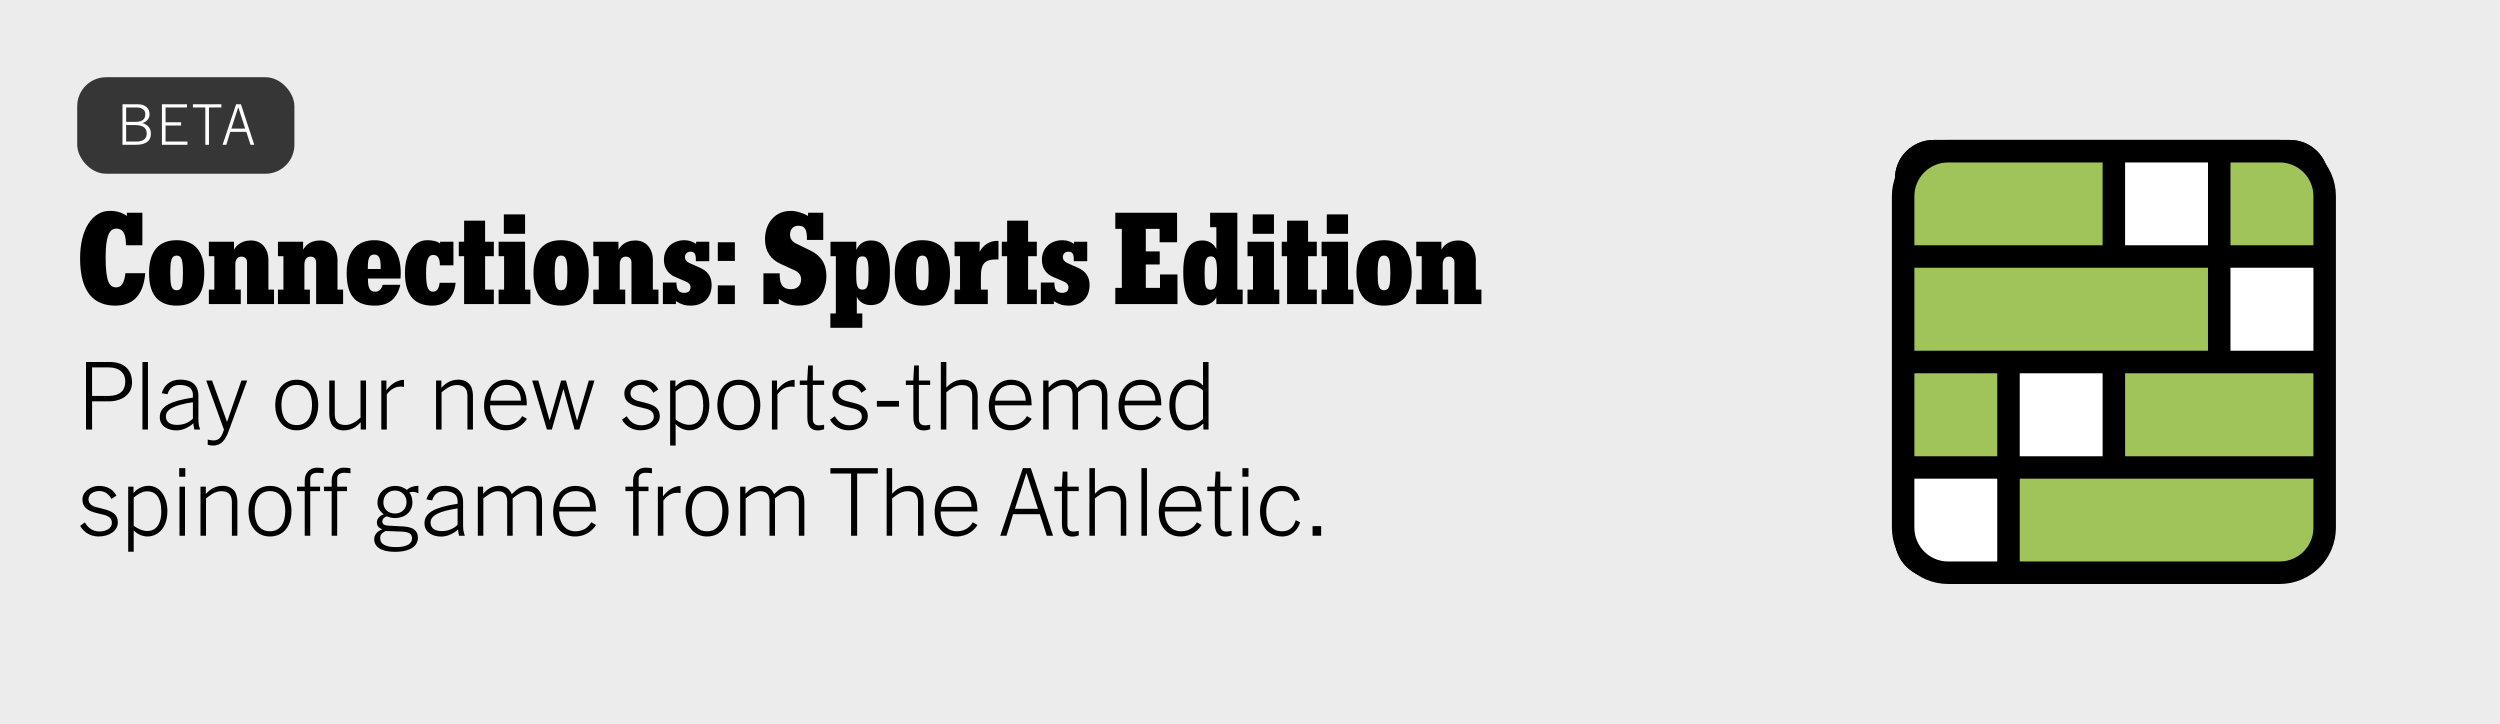 <svg width="518" height="150" viewBox="0 0 518 150" fill="none" xmlns="http://www.w3.org/2000/svg">
<rect width="518" height="150" fill="#ECECEC"/>
<path d="M393.885 37C393.885 33.272 396.907 30.25 400.635 30.25H474.467C478.194 30.25 481.217 33.272 481.217 37V53.801H393.885V37Z" fill="#87AD39" stroke="black" stroke-width="2.5"/>
<rect x="393.885" y="51.81" width="87.332" height="23.551" fill="#87AD39" stroke="black" stroke-width="2.5"/>
<rect x="393.885" y="73.369" width="87.332" height="23.551" fill="#87AD39" stroke="black" stroke-width="2.5"/>
<path d="M393.885 94.929H481.217V111.73C481.217 115.458 478.194 118.48 474.467 118.48H400.635C396.907 118.48 393.885 115.458 393.885 111.73V94.929Z" fill="#87AD39" stroke="black" stroke-width="2.5"/>
<circle cx="451.924" cy="41.576" r="11.326" fill="white" stroke="black" stroke-width="2.5"/>
<circle cx="423.178" cy="85.594" r="11.326" fill="white" stroke="black" stroke-width="2.5"/>
<circle cx="470.789" cy="63.136" r="11.326" fill="white" stroke="black" stroke-width="2.5"/>
<circle cx="405.211" cy="107.154" r="11.326" fill="white" stroke="black" stroke-width="2.5"/>
<path d="M393.885 37C393.885 33.272 396.907 30.25 400.635 30.25H474.466C478.194 30.25 481.216 33.272 481.216 37V53.801H393.885V37Z" fill="#6F9520" stroke="black" stroke-width="2.5"/>
<rect x="393.885" y="51.81" width="87.332" height="23.551" fill="#6F9520" stroke="black" stroke-width="2.5"/>
<rect x="393.885" y="73.369" width="87.332" height="23.551" fill="#6F9520" stroke="black" stroke-width="2.5"/>
<path d="M393.885 94.929H481.216V111.73C481.216 115.458 478.194 118.48 474.466 118.48H400.635C396.907 118.48 393.885 115.458 393.885 111.73V94.929Z" fill="#6F9520" stroke="black" stroke-width="2.5"/>
<circle cx="451.924" cy="41.576" r="11.326" fill="white" stroke="black" stroke-width="2.5"/>
<circle cx="423.178" cy="85.594" r="11.326" fill="white" stroke="black" stroke-width="2.5"/>
<circle cx="470.788" cy="63.136" r="11.326" fill="white" stroke="black" stroke-width="2.5"/>
<circle cx="405.211" cy="107.154" r="11.326" fill="white" stroke="black" stroke-width="2.5"/>
<path d="M472.355 31.329H403.646C398.501 31.329 394.329 35.5 394.329 40.645V109.354C394.329 114.5 398.501 118.671 403.646 118.671H472.355C477.5 118.671 481.671 114.5 481.671 109.354V40.645C481.671 35.5 477.5 31.329 472.355 31.329Z" fill="#A0C35A"/>
<path d="M481.687 53.13H459.871V74.992H481.687V53.13Z" fill="white"/>
<path d="M438.024 74.992H416.161V96.855H438.024V74.992Z" fill="white"/>
<path d="M394.298 96.855H416.161V118.717H403.615C398.475 118.717 394.298 114.54 394.298 109.401V96.855Z" fill="white"/>
<path d="M459.871 31.282H438.008V53.145H459.871V31.282Z" fill="white"/>
<path d="M472.354 29H403.646C397.217 29 392 34.217 392 40.646V109.354C392 115.783 397.217 121 403.646 121H472.354C478.783 121 484 115.783 484 109.354V40.646C484 34.217 478.783 29 472.354 29ZM479.342 40.646V50.816H462.153V33.658H472.354C476.205 33.658 479.342 36.795 479.342 40.646ZM457.495 55.474V72.679H396.658V55.474H457.495ZM440.321 50.816V33.658H457.495V50.816H440.321ZM396.658 77.337H413.832V94.541H396.658V77.337ZM418.49 77.337H435.663V94.541H418.49V77.337ZM440.321 77.337H479.342V94.541H440.321V77.337ZM479.342 72.679H462.153V55.474H479.342V72.679ZM403.646 33.658H435.663V50.816H396.658V40.646C396.658 36.795 399.795 33.658 403.646 33.658ZM396.658 109.354V99.184H413.832V116.342H403.646C399.795 116.342 396.658 113.205 396.658 109.354ZM472.354 116.342H418.49V99.184H479.342V109.354C479.342 113.205 476.205 116.342 472.354 116.342Z" fill="black"/>
<rect x="16" y="16" width="45" height="20" rx="6" fill="#363636"/>
<path d="M31.271 27.66C31.271 28.524 30.948 29.136 30.299 29.532C29.796 29.844 29.076 30 28.151 30H25.38V21.6H28.5C29.303 21.6 29.939 21.804 30.348 22.176C30.791 22.56 30.983 23.1 30.983 23.736C30.983 24.54 30.419 25.236 29.483 25.5C30.732 25.836 31.271 26.676 31.271 27.66ZM30.108 23.7C30.108 22.824 29.532 22.272 28.32 22.272H26.136V25.248H28.151C29.471 25.248 30.108 24.672 30.108 23.7ZM30.407 27.684C30.407 26.556 29.675 25.92 28.079 25.92H26.136V29.328H28.32C29.724 29.328 30.407 28.68 30.407 27.684ZM38.842 29.328V30H33.55V21.6H38.734V22.272H34.306V25.332H37.522V26.004H34.306V29.328H38.842ZM45.867 21.6V22.272H43.3V30H42.544V22.272H39.975V21.6H45.867ZM49.92 21.6L52.68 30H51.9L51.036 27.324H47.712L46.896 30H46.116L48.924 21.6H49.92ZM47.94 26.652H50.808L49.368 22.212L47.94 26.652Z" fill="white"/>
<path d="M25.99 56.601H30.094C29.689 61.677 27.07 63.324 23.884 63.324C19.618 63.324 16.594 60.732 16.594 53.523C16.594 47.34 19.24 43.695 22.723 43.695C24.127 43.695 25.261 43.992 26.287 44.748V44.073H29.5V50.823H26.098C26.098 48.879 25.747 47.367 24.073 47.367C22.615 47.367 21.886 49.041 21.886 53.334C21.886 58.464 22.696 59.544 24.1 59.544C25.126 59.544 25.774 58.626 25.99 56.601ZM36.605 49.77C40.223 49.77 42.329 51.93 42.329 56.574C42.329 61.407 40.142 63.324 36.605 63.324C33.068 63.324 30.881 61.38 30.881 56.574C30.881 51.93 33.014 49.77 36.605 49.77ZM36.605 60.138C37.82 60.138 37.901 58.815 37.901 56.52C37.901 53.901 37.658 52.956 36.605 52.956C35.552 52.956 35.282 53.901 35.282 56.52C35.282 58.815 35.39 60.138 36.605 60.138ZM56.776 60.003V63H51.187V54.387C51.187 53.685 50.782 53.172 50.026 53.172C49.189 53.172 48.757 53.82 48.757 54.819V60.003H49.891V63H43.276V60.003H44.41V53.091H43.276V50.094H48.487V51.714C48.838 51.147 49.756 49.824 51.97 49.824C54.319 49.824 55.615 51.633 55.615 53.874V60.003H56.776ZM71.093 60.003V63H65.504V54.387C65.504 53.685 65.099 53.172 64.343 53.172C63.506 53.172 63.074 53.82 63.074 54.819V60.003H64.208V63H57.593V60.003H58.727V53.091H57.593V50.094H62.804V51.714C63.155 51.147 64.073 49.824 66.287 49.824C68.636 49.824 69.932 51.633 69.932 53.874V60.003H71.093ZM77.553 49.77C80.659 49.77 83.034 51.606 83.034 56.628C83.034 56.952 83.007 57.384 82.981 57.708H76.231C76.231 59.76 76.662 60.435 77.743 60.435C78.525 60.435 79.038 59.976 79.281 59.004H82.954C82.251 61.947 80.496 63.324 77.716 63.324C74.151 63.324 71.829 61.839 71.829 56.547C71.829 51.552 74.502 49.77 77.553 49.77ZM76.204 55.737H78.876V55.386C78.876 53.847 78.688 52.74 77.553 52.74C76.231 52.74 76.231 54.144 76.204 55.737ZM91.088 58.599H94.409C94.085 61.758 92.195 63.324 89.549 63.324C86.228 63.324 83.906 61.542 83.906 56.547C83.906 52.281 85.823 49.77 88.55 49.77C89.549 49.77 90.602 49.959 91.196 50.472L91.169 50.094H93.95V54.981H91.142C91.142 53.766 90.872 52.821 89.738 52.821C88.739 52.821 88.28 53.874 88.28 56.547C88.28 59.76 88.793 60.435 89.765 60.435C90.44 60.435 90.953 59.868 91.088 58.599ZM102.323 60.003V63H96.167V53.091H95.06V50.094H96.167V45.72H100.514V50.094H102.323V53.091H100.514V60.003H102.323ZM108.795 44.424V48.447H104.394V44.424H108.795ZM109.902 60.003V63H103.314V60.003H104.448V53.091H103.314V50.094H108.795V60.003H109.902ZM116.26 49.77C119.878 49.77 121.984 51.93 121.984 56.574C121.984 61.407 119.797 63.324 116.26 63.324C112.723 63.324 110.536 61.38 110.536 56.574C110.536 51.93 112.669 49.77 116.26 49.77ZM116.26 60.138C117.475 60.138 117.556 58.815 117.556 56.52C117.556 53.901 117.313 52.956 116.26 52.956C115.207 52.956 114.937 53.901 114.937 56.52C114.937 58.815 115.045 60.138 116.26 60.138ZM136.431 60.003V63H130.842V54.387C130.842 53.685 130.437 53.172 129.681 53.172C128.844 53.172 128.412 53.82 128.412 54.819V60.003H129.546V63H122.931V60.003H124.065V53.091H122.931V50.094H128.142V51.714C128.493 51.147 129.411 49.824 131.625 49.824C133.974 49.824 135.27 51.633 135.27 53.874V60.003H136.431ZM145.018 55.467C146.503 56.115 147.448 57.222 147.448 59.031C147.448 61.785 145.666 63.324 143.101 63.324C141.94 63.324 141.13 63.081 140.05 62.406V63H137.35V58.545H140.158C140.158 59.814 140.455 60.678 141.778 60.678C142.426 60.678 143.074 60.408 143.074 59.544C143.074 58.923 142.669 58.572 142.102 58.329L139.834 57.357C138.403 56.736 137.566 55.494 137.566 53.847C137.566 51.39 139.375 49.77 141.805 49.77C142.75 49.77 143.479 50.04 144.235 50.526V50.094H146.962V54.117H144.181C144.181 53.226 144.235 52.146 143.074 52.146C142.426 52.146 141.913 52.578 141.913 53.28C141.913 53.847 142.291 54.252 142.885 54.522L145.018 55.467ZM152.266 50.202V54.063H148.729V50.202H152.266ZM152.266 59.139V63H148.729V59.139H152.266ZM167.85 51.876C170.064 52.956 171.225 54.603 171.225 57.222C171.225 60.813 169.065 63.324 165.528 63.324C163.827 63.324 162.828 62.919 161.37 61.947V63H158.184V56.628H161.559C161.505 58.383 161.829 59.922 163.881 59.922C165.177 59.922 165.987 59.139 165.987 57.87C165.987 56.898 165.393 56.331 164.475 55.926L161.748 54.684C159.75 53.766 158.508 52.146 158.508 49.581C158.508 46.152 160.668 43.695 163.8 43.695C164.988 43.695 166.338 44.1 167.418 44.748L167.445 44.073H170.577V49.716H167.202C167.202 47.88 166.986 46.773 165.393 46.773C164.367 46.773 163.692 47.502 163.692 48.609C163.692 49.5 164.178 50.094 164.961 50.472L167.85 51.876ZM180.422 49.824C182.555 49.824 184.391 50.985 184.391 56.331C184.391 61.974 182.636 63.216 180.341 63.216C179.018 63.216 177.884 62.406 177.533 61.488V64.944H178.667V67.914H172.052V64.944H173.186V53.091H172.079V50.094H177.425V51.768C178.1 50.337 179.261 49.824 180.422 49.824ZM178.694 60.003C179.909 60.003 179.963 58.788 179.963 56.547C179.963 53.982 179.72 53.118 178.667 53.118C177.614 53.118 177.398 53.982 177.398 56.547C177.398 58.788 177.479 60.003 178.694 60.003ZM191.117 49.77C194.735 49.77 196.841 51.93 196.841 56.574C196.841 61.407 194.654 63.324 191.117 63.324C187.58 63.324 185.393 61.38 185.393 56.574C185.393 51.93 187.526 49.77 191.117 49.77ZM191.117 60.138C192.332 60.138 192.413 58.815 192.413 56.52C192.413 53.901 192.17 52.956 191.117 52.956C190.064 52.956 189.794 53.901 189.794 56.52C189.794 58.815 189.902 60.138 191.117 60.138ZM206.886 49.905V53.766C204.132 53.658 203.241 54.468 203.241 57.33V60.003H204.672V63H197.787V60.003H198.921V53.091H197.787V50.094H202.998L202.971 52.173C203.7 50.823 204.996 49.905 206.589 49.905H206.886ZM214.832 60.003V63H208.676V53.091H207.569V50.094H208.676V45.72H213.023V50.094H214.832V53.091H213.023V60.003H214.832ZM223.329 55.467C224.814 56.115 225.759 57.222 225.759 59.031C225.759 61.785 223.977 63.324 221.412 63.324C220.251 63.324 219.441 63.081 218.361 62.406V63H215.661V58.545H218.469C218.469 59.814 218.766 60.678 220.089 60.678C220.737 60.678 221.385 60.408 221.385 59.544C221.385 58.923 220.98 58.572 220.413 58.329L218.145 57.357C216.714 56.736 215.877 55.494 215.877 53.847C215.877 51.39 217.686 49.77 220.116 49.77C221.061 49.77 221.79 50.04 222.546 50.526V50.094H225.273V54.117H222.492C222.492 53.226 222.546 52.146 221.385 52.146C220.737 52.146 220.224 52.578 220.224 53.28C220.224 53.847 220.602 54.252 221.196 54.522L223.329 55.467ZM243.97 56.871V63H231.091V59.652H232.441V47.421H231.091V44.073H243.889V50.202H240.271V47.421H237.409V52.092H240.298V54.792H237.409V59.652H240.352V56.871H243.97ZM257.483 60.003V63H252.029V61.542C251.678 62.46 250.49 63.27 249.14 63.27C246.872 63.27 245.171 61.974 245.171 56.331C245.171 50.985 247.034 49.824 249.14 49.824C250.274 49.824 251.354 50.283 252.029 51.579V47.07H250.733V44.073H256.376V60.003H257.483ZM250.868 60.03C252.083 60.03 252.164 58.815 252.164 56.574C252.164 54.009 251.921 53.118 250.895 53.118C249.842 53.118 249.599 54.009 249.599 56.574C249.599 58.815 249.626 60.03 250.868 60.03ZM263.966 44.424V48.447H259.565V44.424H263.966ZM265.073 60.003V63H258.485V60.003H259.619V53.091H258.485V50.094H263.966V60.003H265.073ZM272.84 60.003V63H266.684V53.091H265.577V50.094H266.684V45.72H271.031V50.094H272.84V53.091H271.031V60.003H272.84ZM279.311 44.424V48.447H274.91V44.424H279.311ZM280.418 60.003V63H273.83V60.003H274.964V53.091H273.83V50.094H279.311V60.003H280.418ZM286.777 49.77C290.395 49.77 292.501 51.93 292.501 56.574C292.501 61.407 290.314 63.324 286.777 63.324C283.24 63.324 281.053 61.38 281.053 56.574C281.053 51.93 283.186 49.77 286.777 49.77ZM286.777 60.138C287.992 60.138 288.073 58.815 288.073 56.52C288.073 53.901 287.83 52.956 286.777 52.956C285.724 52.956 285.454 53.901 285.454 56.52C285.454 58.815 285.562 60.138 286.777 60.138ZM306.948 60.003V63H301.359V54.387C301.359 53.685 300.954 53.172 300.198 53.172C299.361 53.172 298.929 53.82 298.929 54.819V60.003H300.063V63H293.448V60.003H294.582V53.091H293.448V50.094H298.659V51.714C299.01 51.147 299.928 49.824 302.142 49.824C304.491 49.824 305.787 51.633 305.787 53.874V60.003H306.948Z" fill="black"/>
<path d="M27.36 79.28C27.36 80.42 26.9 81.38 26.04 82.08C25.22 82.74 24.02 83.16 22.52 83.16H19.08V89H17.82V75H22.66C24.12 75 25.26 75.36 26.06 76.04C26.88 76.76 27.36 77.84 27.36 79.28ZM25.96 79C25.96 77.4 24.88 76.12 22.44 76.12H19.08V82.04H22.42C24.82 82.04 25.96 80.96 25.96 79ZM30.655 75V89H29.515V75H30.655ZM41.449 88.9V89H40.269C40.249 88.76 40.089 88.26 40.069 87.7C39.189 88.52 37.869 89.18 36.569 89.18C34.789 89.18 33.109 88.3 33.109 86.46C33.109 84.12 35.389 83.1 39.969 82.38V81.76C39.969 80.62 39.149 79.76 37.209 79.76C35.449 79.76 34.889 81.02 34.709 81.68L33.509 81.48C33.989 79.84 35.249 78.66 37.309 78.66C38.929 78.66 39.949 79.14 40.509 79.9C40.889 80.42 41.109 81.12 41.109 82.02V86.88C41.109 88.04 41.309 88.52 41.449 88.9ZM39.969 86.74V83.34C36.169 83.9 34.369 84.82 34.369 86.24C34.369 87.22 34.949 88.04 36.669 88.04C38.029 88.04 39.069 87.6 39.969 86.74ZM50.022 78.84H51.222L47.402 89.26C46.662 91.3 45.782 92.32 44.142 92.32C43.782 92.32 43.462 92.28 43.042 92.16V91.08C43.582 91.18 43.862 91.26 44.182 91.26C45.442 91.26 45.902 90.58 46.402 89.02L42.722 78.84H43.942L47.042 87.42L50.022 78.84ZM65.935 83.9C65.935 87.1 64.195 89.16 61.475 89.16C58.835 89.16 57.035 87.1 57.035 83.9C57.035 81.04 58.575 78.68 61.475 78.68C64.235 78.68 65.935 80.76 65.935 83.9ZM64.655 83.88C64.655 81.78 63.835 79.76 61.475 79.76C59.235 79.76 58.315 81.58 58.315 83.88C58.315 86.3 59.255 88.08 61.475 88.08C63.695 88.08 64.655 86.28 64.655 83.88ZM75.842 78.84V89H74.742V87.5C74.122 88.14 73.082 89.18 71.182 89.18C69.822 89.18 68.902 88.44 68.582 87.64C68.322 87 68.222 86.4 68.222 85.74V78.84H69.362V85.8C69.362 87.18 69.922 88.06 71.562 88.06C73.002 88.06 74.102 87.06 74.702 86.54V78.84H75.842ZM83.706 78.7V80.16H83.646C83.226 80.1 83.146 80.1 82.986 80.1C81.386 80.1 80.446 81.32 80.146 81.72V89H79.006V78.84H80.066V80.86C80.686 79.96 82.046 78.7 83.706 78.7ZM97.993 82.1V89H96.853V82.04C96.853 80.66 96.293 79.78 94.653 79.78C93.193 79.78 92.093 80.82 91.493 81.28V89H90.353V78.84H91.453V80.34C92.073 79.7 93.133 78.66 94.993 78.66C96.373 78.66 97.313 79.4 97.653 80.2C97.913 80.84 97.993 81.44 97.993 82.1ZM108.197 86.22L109.177 86.78C108.537 87.8 107.157 89.16 104.817 89.16C102.097 89.16 100.297 87.1 100.297 84.1C100.297 81.2 101.997 78.68 104.877 78.68C106.457 78.68 107.697 79.3 108.417 80.54C108.877 81.32 109.157 82.44 109.157 83.84V83.98H101.537C101.537 86.54 102.897 88.08 104.917 88.08C106.837 88.08 107.737 86.98 108.197 86.22ZM101.617 83.02H107.937C107.917 81.28 107.097 79.76 104.997 79.76C102.517 79.76 101.637 81.7 101.617 83.02ZM122.004 78.84H123.184L120.024 89H119.044L116.744 80.58L114.344 89H113.324L110.264 78.84H111.544L113.884 87.1L116.264 78.84H117.264L119.564 87.2L122.004 78.84ZM136.705 86.22C136.705 88.06 134.825 89.16 132.725 89.16C131.185 89.16 129.705 88.42 128.885 86.96L129.865 86.24C130.405 87.16 131.285 88.12 132.905 88.12C133.985 88.12 135.465 87.66 135.465 86.32C135.465 85.42 134.885 84.98 133.925 84.7C133.445 84.56 132.425 84.36 131.705 84.14C129.905 83.58 129.365 82.68 129.365 81.48C129.365 80.66 129.805 79.94 130.425 79.48C131.105 78.96 131.965 78.68 132.785 78.68C134.265 78.68 135.645 79.24 136.405 80.7L135.365 81.38C135.005 80.62 134.125 79.74 132.905 79.74C131.805 79.74 130.625 80.26 130.625 81.48C130.625 82.3 131.265 82.8 132.065 83.04C132.345 83.12 133.025 83.3 133.645 83.44C135.525 83.9 136.705 84.58 136.705 86.22ZM146.97 83.88C146.97 87.68 144.71 89.16 142.85 89.16C141.85 89.16 140.75 88.7 139.99 87.9V92.32H138.85V78.84H139.95V80.14C140.77 79.2 141.85 78.66 143.09 78.66C145.51 78.66 146.97 81.1 146.97 83.88ZM145.71 84C145.71 81.08 144.55 79.8 142.77 79.8C141.73 79.8 140.75 80.48 139.99 81.1V86.94C140.67 87.44 141.71 88.02 142.79 88.02C144.93 88.02 145.71 86.12 145.71 84ZM157.536 83.9C157.536 87.1 155.796 89.16 153.076 89.16C150.436 89.16 148.636 87.1 148.636 83.9C148.636 81.04 150.176 78.68 153.076 78.68C155.836 78.68 157.536 80.76 157.536 83.9ZM156.256 83.88C156.256 81.78 155.436 79.76 153.076 79.76C150.836 79.76 149.916 81.58 149.916 83.88C149.916 86.3 150.856 88.08 153.076 88.08C155.296 88.08 156.256 86.28 156.256 83.88ZM164.643 78.7V80.16H164.583C164.163 80.1 164.083 80.1 163.923 80.1C162.323 80.1 161.383 81.32 161.083 81.72V89H159.943V78.84H161.003V80.86C161.623 79.96 162.983 78.7 164.643 78.7ZM170.758 88V88.94C170.258 89.1 169.878 89.18 169.438 89.18C168.338 89.18 167.278 88.68 167.278 86.5C167.278 83.9 167.278 81.42 167.278 79.76H165.718V78.84H167.258L167.438 75.72H168.418V78.84H170.758V79.76H168.418V86.82C168.418 87.98 169.178 88.14 169.718 88.14C169.918 88.14 170.518 88.06 170.758 88ZM179.811 86.22C179.811 88.06 177.931 89.16 175.831 89.16C174.291 89.16 172.811 88.42 171.991 86.96L172.971 86.24C173.511 87.16 174.391 88.12 176.011 88.12C177.091 88.12 178.571 87.66 178.571 86.32C178.571 85.42 177.991 84.98 177.031 84.7C176.551 84.56 175.531 84.36 174.811 84.14C173.011 83.58 172.471 82.68 172.471 81.48C172.471 80.66 172.911 79.94 173.531 79.48C174.211 78.96 175.071 78.68 175.891 78.68C177.371 78.68 178.751 79.24 179.511 80.7L178.471 81.38C178.111 80.62 177.231 79.74 176.011 79.74C174.911 79.74 173.731 80.26 173.731 81.48C173.731 82.3 174.371 82.8 175.171 83.04C175.451 83.12 176.131 83.3 176.751 83.44C178.631 83.9 179.811 84.58 179.811 86.22ZM186.271 83.08V84.26H181.691V83.08H186.271ZM192.73 88V88.94C192.23 89.1 191.85 89.18 191.41 89.18C190.31 89.18 189.25 88.68 189.25 86.5C189.25 83.9 189.25 81.42 189.25 79.76H187.69V78.84H189.23L189.41 75.72H190.39V78.84H192.73V79.76H190.39V86.82C190.39 87.98 191.15 88.14 191.69 88.14C191.89 88.14 192.49 88.06 192.73 88ZM202.583 82.1V89H201.443V82.04C201.443 80.66 200.883 79.78 199.243 79.78C197.783 79.78 196.663 80.84 196.083 81.28V89H194.943V75H196.083V80.3C196.703 79.66 197.723 78.66 199.583 78.66C200.963 78.66 201.903 79.4 202.243 80.2C202.503 80.84 202.583 81.44 202.583 82.1ZM212.786 86.22L213.766 86.78C213.126 87.8 211.746 89.16 209.406 89.16C206.686 89.16 204.886 87.1 204.886 84.1C204.886 81.2 206.586 78.68 209.466 78.68C211.046 78.68 212.286 79.3 213.006 80.54C213.466 81.32 213.746 82.44 213.746 83.84V83.98H206.126C206.126 86.54 207.486 88.08 209.506 88.08C211.426 88.08 212.326 86.98 212.786 86.22ZM206.206 83.02H212.526C212.506 81.28 211.686 79.76 209.586 79.76C207.106 79.76 206.226 81.7 206.206 83.02ZM229.454 82.04V89H228.314V81.86C228.314 80.68 227.814 79.78 226.354 79.78C225.174 79.78 223.974 80.78 223.374 81.26V89H222.234V81.86C222.234 80.66 221.794 79.78 220.274 79.78C219.114 79.78 217.814 80.86 217.294 81.28V89H216.154V78.84H217.254V80.3C217.874 79.64 218.834 78.66 220.554 78.66C221.874 78.66 222.694 79.3 223.194 80.38C224.034 79.58 224.894 78.66 226.634 78.66C227.914 78.66 228.814 79.38 229.154 80.18C229.414 80.8 229.454 81.44 229.454 82.04ZM239.661 86.22L240.641 86.78C240.001 87.8 238.621 89.16 236.281 89.16C233.561 89.16 231.761 87.1 231.761 84.1C231.761 81.2 233.461 78.68 236.341 78.68C237.921 78.68 239.161 79.3 239.881 80.54C240.341 81.32 240.621 82.44 240.621 83.84V83.98H233.001C233.001 86.54 234.361 88.08 236.381 88.08C238.301 88.08 239.201 86.98 239.661 86.22ZM233.081 83.02H239.401C239.381 81.28 238.561 79.76 236.461 79.76C233.981 79.76 233.101 81.7 233.081 83.02ZM250.409 75V89H249.329V87.76C248.509 88.52 247.529 89.18 246.209 89.18C243.669 89.18 242.289 86.76 242.289 83.92C242.289 80.1 244.649 78.66 246.469 78.66C247.629 78.66 248.569 79.1 249.269 79.9V75H250.409ZM249.269 86.82V80.88C248.569 80.34 247.709 79.8 246.569 79.8C244.329 79.8 243.549 81.82 243.549 83.88C243.549 86.88 244.849 88.04 246.489 88.04C247.589 88.04 248.509 87.5 249.269 86.82ZM24.42 108.22C24.42 110.06 22.54 111.16 20.44 111.16C18.9 111.16 17.42 110.42 16.6 108.96L17.58 108.24C18.12 109.16 19 110.12 20.62 110.12C21.7 110.12 23.18 109.66 23.18 108.32C23.18 107.42 22.6 106.98 21.64 106.7C21.16 106.56 20.14 106.36 19.42 106.14C17.62 105.58 17.08 104.68 17.08 103.48C17.08 102.66 17.52 101.94 18.14 101.48C18.82 100.96 19.68 100.68 20.5 100.68C21.98 100.68 23.36 101.24 24.12 102.7L23.08 103.38C22.72 102.62 21.84 101.74 20.62 101.74C19.52 101.74 18.34 102.26 18.34 103.48C18.34 104.3 18.98 104.8 19.78 105.04C20.06 105.12 20.74 105.3 21.36 105.44C23.24 105.9 24.42 106.58 24.42 108.22ZM34.684 105.88C34.684 109.68 32.424 111.16 30.564 111.16C29.564 111.16 28.464 110.7 27.704 109.9V114.32H26.564V100.84H27.664V102.14C28.484 101.2 29.564 100.66 30.804 100.66C33.224 100.66 34.684 103.1 34.684 105.88ZM33.424 106C33.424 103.08 32.264 101.8 30.484 101.8C29.444 101.8 28.464 102.48 27.704 103.1V108.94C28.384 109.44 29.424 110.02 30.504 110.02C32.644 110.02 33.424 108.12 33.424 106ZM38.391 97V98.78H37.131V97H38.391ZM38.331 100.84V111H37.191V100.84H38.331ZM49.185 104.1V111H48.045V104.04C48.045 102.66 47.485 101.78 45.845 101.78C44.385 101.78 43.285 102.82 42.685 103.28V111H41.545V100.84H42.645V102.34C43.265 101.7 44.325 100.66 46.185 100.66C47.565 100.66 48.505 101.4 48.845 102.2C49.105 102.84 49.185 103.44 49.185 104.1ZM60.388 105.9C60.388 109.1 58.648 111.16 55.928 111.16C53.288 111.16 51.488 109.1 51.488 105.9C51.488 103.04 53.028 100.68 55.928 100.68C58.688 100.68 60.388 102.76 60.388 105.9ZM59.108 105.88C59.108 103.78 58.288 101.76 55.928 101.76C53.688 101.76 52.768 103.58 52.768 105.88C52.768 108.3 53.708 110.08 55.928 110.08C58.148 110.08 59.108 108.28 59.108 105.88ZM67.038 97.02V98.06C66.718 98.02 66.158 97.96 65.818 97.96C64.938 97.96 64.278 98.24 64.278 99.16V100.84H66.318V101.76H64.278V111H63.138V101.76H61.538V100.84H63.138V99.52C63.138 98.82 63.378 98.22 63.718 97.8C64.198 97.2 64.918 96.9 65.578 96.9C65.998 96.9 66.558 96.94 67.038 97.02ZM72.624 97.02V98.06C72.304 98.02 71.744 97.96 71.404 97.96C70.524 97.96 69.864 98.24 69.864 99.16V100.84H71.904V101.76H69.864V111H68.724V101.76H67.124V100.84H68.724V99.52C68.724 98.82 68.964 98.22 69.304 97.8C69.784 97.2 70.504 96.9 71.164 96.9C71.584 96.9 72.144 96.94 72.624 97.02ZM86.693 100.66V102.18H86.573C86.253 101.98 85.853 101.92 85.473 101.92C85.273 101.92 84.913 101.98 84.813 102C85.193 102.54 85.453 103.24 85.453 104.1C85.453 105.98 84.013 107.34 81.773 107.34C81.173 107.34 80.633 107.18 80.173 106.98C79.453 107.22 79.213 107.64 79.213 108.04C79.213 108.7 79.773 108.88 80.553 108.92L83.533 109.08C85.693 109.2 86.593 110 86.593 111.42C86.593 113.04 85.133 114.34 81.813 114.34C78.793 114.34 77.533 113.18 77.533 111.74C77.533 110.86 78.113 110.06 79.213 109.68C78.393 109.34 78.093 108.92 78.093 108.24C78.093 107.64 78.433 106.96 79.513 106.54C78.653 105.92 78.213 105.18 78.213 104.16C78.213 102.22 79.733 100.68 81.973 100.68C82.733 100.68 83.633 100.96 84.313 101.5C84.953 100.92 85.773 100.66 86.693 100.66ZM84.233 104.06C84.233 102.66 83.253 101.64 81.833 101.64C80.413 101.64 79.433 102.7 79.433 104.1C79.433 105.46 80.393 106.4 81.833 106.4C83.273 106.4 84.233 105.42 84.233 104.06ZM85.373 111.56C85.373 110.62 84.833 110.2 83.073 110.14L79.893 110.02C79.113 110.4 78.773 110.82 78.773 111.5C78.773 112.68 79.793 113.36 82.073 113.36C84.353 113.36 85.373 112.62 85.373 111.56ZM96.293 110.9V111H95.113C95.093 110.76 94.933 110.26 94.913 109.7C94.033 110.52 92.713 111.18 91.413 111.18C89.633 111.18 87.953 110.3 87.953 108.46C87.953 106.12 90.233 105.1 94.813 104.38V103.76C94.813 102.62 93.993 101.76 92.053 101.76C90.293 101.76 89.733 103.02 89.553 103.68L88.353 103.48C88.833 101.84 90.093 100.66 92.153 100.66C93.773 100.66 94.793 101.14 95.353 101.9C95.733 102.42 95.953 103.12 95.953 104.02V108.88C95.953 110.04 96.153 110.52 96.293 110.9ZM94.813 108.74V105.34C91.013 105.9 89.213 106.82 89.213 108.24C89.213 109.22 89.793 110.04 91.513 110.04C92.873 110.04 93.913 109.6 94.813 108.74ZM112.306 104.04V111H111.166V103.86C111.166 102.68 110.666 101.78 109.206 101.78C108.026 101.78 106.826 102.78 106.226 103.26V111H105.086V103.86C105.086 102.66 104.646 101.78 103.126 101.78C101.966 101.78 100.666 102.86 100.146 103.28V111H99.006V100.84H100.106V102.3C100.726 101.64 101.686 100.66 103.406 100.66C104.726 100.66 105.546 101.3 106.046 102.38C106.886 101.58 107.746 100.66 109.486 100.66C110.766 100.66 111.666 101.38 112.006 102.18C112.266 102.8 112.306 103.44 112.306 104.04ZM122.513 108.22L123.493 108.78C122.853 109.8 121.473 111.16 119.133 111.16C116.413 111.16 114.613 109.1 114.613 106.1C114.613 103.2 116.313 100.68 119.193 100.68C120.773 100.68 122.013 101.3 122.733 102.54C123.193 103.32 123.473 104.44 123.473 105.84V105.98H115.853C115.853 108.54 117.213 110.08 119.233 110.08C121.153 110.08 122.053 108.98 122.513 108.22ZM115.933 105.02H122.253C122.233 103.28 121.413 101.76 119.313 101.76C116.833 101.76 115.953 103.7 115.933 105.02ZM135.085 97.02V98.06C134.765 98.02 134.205 97.96 133.865 97.96C132.985 97.96 132.325 98.24 132.325 99.16V100.84H134.365V101.76H132.325V111H131.185V101.76H129.585V100.84H131.185V99.52C131.185 98.82 131.425 98.22 131.765 97.8C132.245 97.2 132.965 96.9 133.625 96.9C134.045 96.9 134.605 96.94 135.085 97.02ZM141.01 100.7V102.16H140.95C140.53 102.1 140.45 102.1 140.29 102.1C138.69 102.1 137.75 103.32 137.45 103.72V111H136.31V100.84H137.37V102.86C137.99 101.96 139.35 100.7 141.01 100.7ZM150.954 105.9C150.954 109.1 149.214 111.16 146.494 111.16C143.854 111.16 142.054 109.1 142.054 105.9C142.054 103.04 143.594 100.68 146.494 100.68C149.254 100.68 150.954 102.76 150.954 105.9ZM149.674 105.88C149.674 103.78 148.854 101.76 146.494 101.76C144.254 101.76 143.334 103.58 143.334 105.88C143.334 108.3 144.274 110.08 146.494 110.08C148.714 110.08 149.674 108.28 149.674 105.88ZM166.661 104.04V111H165.521V103.86C165.521 102.68 165.021 101.78 163.561 101.78C162.381 101.78 161.181 102.78 160.581 103.26V111H159.441V103.86C159.441 102.66 159.001 101.78 157.481 101.78C156.321 101.78 155.021 102.86 154.501 103.28V111H153.361V100.84H154.461V102.3C155.081 101.64 156.041 100.66 157.761 100.66C159.081 100.66 159.901 101.3 160.401 102.38C161.241 101.58 162.101 100.66 163.841 100.66C165.121 100.66 166.021 101.38 166.361 102.18C166.621 102.8 166.661 103.44 166.661 104.04ZM181.881 97V98.12H177.601V111H176.341V98.12H172.061V97H181.881ZM191.353 104.1V111H190.213V104.04C190.213 102.66 189.653 101.78 188.013 101.78C186.553 101.78 185.433 102.84 184.853 103.28V111H183.713V97H184.853V102.3C185.473 101.66 186.493 100.66 188.353 100.66C189.733 100.66 190.673 101.4 191.013 102.2C191.273 102.84 191.353 103.44 191.353 104.1ZM201.556 108.22L202.536 108.78C201.896 109.8 200.516 111.16 198.176 111.16C195.456 111.16 193.656 109.1 193.656 106.1C193.656 103.2 195.356 100.68 198.236 100.68C199.816 100.68 201.056 101.3 201.776 102.54C202.236 103.32 202.516 104.44 202.516 105.84V105.98H194.896C194.896 108.54 196.256 110.08 198.276 110.08C200.196 110.08 201.096 108.98 201.556 108.22ZM194.976 105.02H201.296C201.276 103.28 200.456 101.76 198.356 101.76C195.876 101.76 194.996 103.7 194.976 105.02ZM213.591 97L218.191 111H216.891L215.451 106.54H209.911L208.551 111H207.251L211.931 97H213.591ZM210.291 105.42H215.071L212.671 98.02L210.291 105.42ZM223.512 110V110.94C223.012 111.1 222.632 111.18 222.192 111.18C221.092 111.18 220.032 110.68 220.032 108.5C220.032 105.9 220.032 103.42 220.032 101.76H218.472V100.84H220.012L220.192 97.72H221.172V100.84H223.512V101.76H221.172V108.82C221.172 109.98 221.932 110.14 222.472 110.14C222.672 110.14 223.272 110.06 223.512 110ZM233.365 104.1V111H232.225V104.04C232.225 102.66 231.665 101.78 230.025 101.78C228.565 101.78 227.445 102.84 226.865 103.28V111H225.725V97H226.865V102.3C227.485 101.66 228.505 100.66 230.365 100.66C231.745 100.66 232.685 101.4 233.025 102.2C233.285 102.84 233.365 103.44 233.365 104.1ZM237.648 97V111H236.508V97H237.648ZM248.001 108.22L248.981 108.78C248.341 109.8 246.961 111.16 244.621 111.16C241.901 111.16 240.101 109.1 240.101 106.1C240.101 103.2 241.801 100.68 244.681 100.68C246.261 100.68 247.501 101.3 248.221 102.54C248.681 103.32 248.961 104.44 248.961 105.84V105.98H241.341C241.341 108.54 242.701 110.08 244.721 110.08C246.641 110.08 247.541 108.98 248.001 108.22ZM241.421 105.02H247.741C247.721 103.28 246.901 101.76 244.801 101.76C242.321 101.76 241.441 103.7 241.421 105.02ZM255.191 110V110.94C254.691 111.1 254.311 111.18 253.871 111.18C252.771 111.18 251.711 110.68 251.711 108.5C251.711 105.9 251.711 103.42 251.711 101.76H250.151V100.84H251.691L251.871 97.72H252.851V100.84H255.191V101.76H252.851V108.82C252.851 109.98 253.611 110.14 254.151 110.14C254.351 110.14 254.951 110.06 255.191 110ZM258.684 97V98.78H257.424V97H258.684ZM258.624 100.84V111H257.484V100.84H258.624ZM268.478 107.78L269.378 108.22C268.938 109.76 267.678 111.16 265.658 111.16C263.018 111.16 261.078 109.24 261.078 105.9C261.078 103.04 262.778 100.68 265.498 100.68C267.718 100.68 268.978 101.9 269.338 103.54L268.198 103.86C268.018 103.18 267.538 101.76 265.618 101.76C263.278 101.76 262.358 103.74 262.358 106.02C262.358 108.32 263.438 110.08 265.598 110.08C267.598 110.08 268.158 108.76 268.478 107.78ZM273.744 109.02V111H271.964V109.02H273.744Z" fill="black"/>
</svg>
